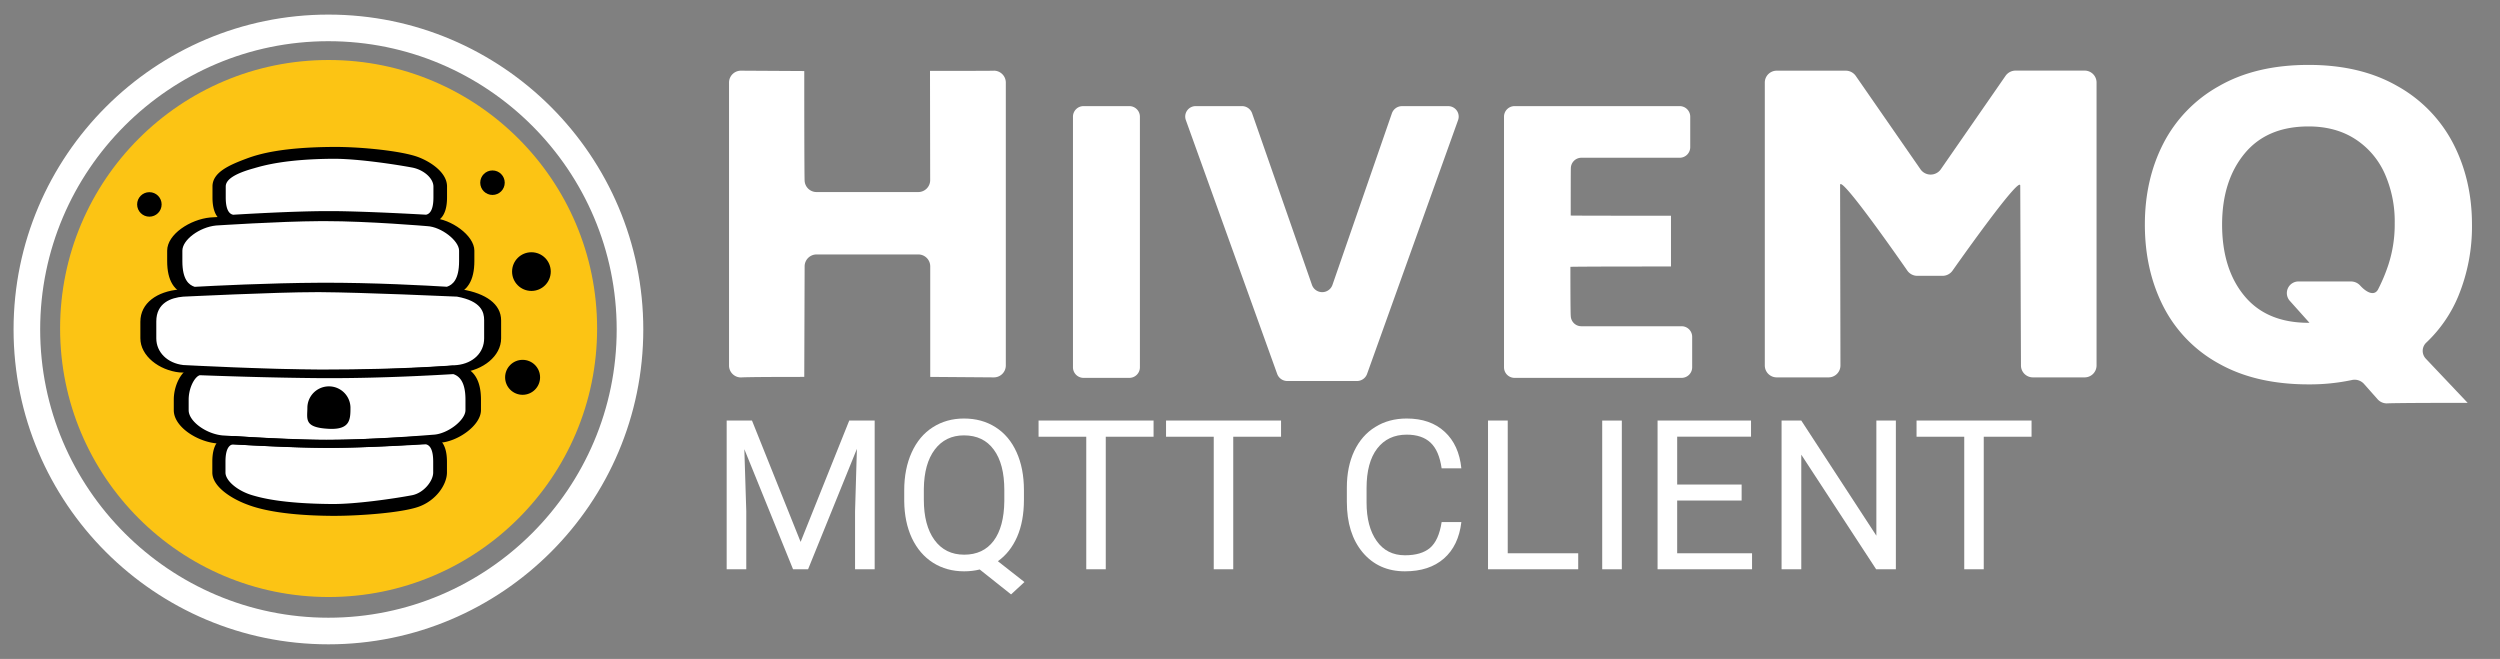 <svg id="Logos" version="1.1" viewBox="0 0 1290 340" xmlns="http://www.w3.org/2000/svg"><rect x="0" y="0" width="1290" height="340" fill="#808080" stroke="none"/><defs><style>.cls-1{fill:#fff;}.cls-7{fill:#fcc414;}</style></defs><title>HiveMQ CLI neg</title><path class="cls-1" d="M519,42.47V188.73a6.16,6.16,0,0,1-6.27,6L480,194.48c0-57.13,0-57.18,0-57.18a6.15,6.15,0,0,0-6.26-6H421.46a6.16,6.16,0,0,0-6.27,6L415,194.48c-31.16,0-32.56.28-32.56.28a6.15,6.15,0,0,1-6.26-6V42.47a6.15,6.15,0,0,1,6.26-6l32.56.19c0,55.24.18,56.44.18,56.44a6.16,6.16,0,0,0,6.27,6h52.26a6.15,6.15,0,0,0,6.26-6l-.09-56.52c36.52,0,32.83-.11,32.83-.11A6.16,6.16,0,0,1,519,42.47Z"/><path class="cls-1" d="M559.2,54.76h23.45a5.45,5.45,0,0,1,5.54,5.35V189.63a5.45,5.45,0,0,1-5.54,5.35H559.2a5.46,5.46,0,0,1-5.55-5.35V60.11A5.46,5.46,0,0,1,559.2,54.76Z"/><path class="cls-1" d="M752.41,61.86,705.39,193a5.54,5.54,0,0,1-5.25,3.6H664.29a5.54,5.54,0,0,1-5.24-3.59L611.86,61.86a5.38,5.38,0,0,1,5.24-7.1h23.71a5.53,5.53,0,0,1,5.26,3.65L677,147.09a5.61,5.61,0,0,0,10.52,0l30.71-88.66a5.54,5.54,0,0,1,5.26-3.66h23.72A5.39,5.39,0,0,1,752.41,61.86Z"/><path class="cls-1" d="M873.16,173.69v15.94a5.46,5.46,0,0,1-5.55,5.35h-86a5.45,5.45,0,0,1-5.54-5.35V60.11a5.45,5.45,0,0,1,5.54-5.35h85a5.46,5.46,0,0,1,5.55,5.35V76.05a5.46,5.46,0,0,1-5.55,5.35h-50.5a5.45,5.45,0,0,0-5.55,5.35s-.07-.08-.07,24.47c0,0-.7.1,51.74.1l0,26.19c-54.14,0-51.9.19-51.9.19,0,25.74.19,25.29.19,25.29a5.45,5.45,0,0,0,5.55,5.35h51.46A5.46,5.46,0,0,1,873.16,173.69Z"/><path class="cls-1" d="M1081.82,42.47V188.73a6.15,6.15,0,0,1-6.26,6h-26.47a6.16,6.16,0,0,1-6.27-6l-.37-92.92c0-5.93-35,43.92-35,43.92a6.34,6.34,0,0,1-5.16,2.6h-12.9a6.32,6.32,0,0,1-5.18-2.64s-34.72-50.17-34.72-44.22l.18,93.26a6.15,6.15,0,0,1-6.26,6H916.9a6.15,6.15,0,0,1-6.26-6V42.47a6.15,6.15,0,0,1,6.26-6h35.46a6.33,6.33,0,0,1,5.21,2.69L991,87.4a6.4,6.4,0,0,0,10.42,0l33.45-48.28a6.33,6.33,0,0,1,5.21-2.69h35.46A6.15,6.15,0,0,1,1081.82,42.47Z"/><path class="cls-1" d="M1268.5,152.78a69.55,69.55,0,0,1-16.53,24,5.84,5.84,0,0,0-.28,8.26l21.62,22.83c-39.5,0-41.69.28-41.69.28a6.37,6.37,0,0,1-4.76-2.11l-7.09-8a6.51,6.51,0,0,0-6.28-1.93,104.48,104.48,0,0,1-22.24,2.23q-27.3,0-46.37-10.76a69.65,69.65,0,0,1-28.6-29.45q-9.54-18.71-9.53-42.3,0-23.19,9.53-41.78a71.1,71.1,0,0,1,28.6-29.56q19.06-11,46.37-11,26.87,0,45.94,11a71.68,71.68,0,0,1,28.71,29.66q9.63,18.7,9.64,41.68A94.35,94.35,0,0,1,1268.5,152.78Zm-110.4-.11q11.48,13.91,33.15,13.9h.44l-10.14-11.33a6,6,0,0,1,4.75-10h26.8a6.38,6.38,0,0,1,4.73,2.08h0c2.81,3.12,7,5.78,9.16,2.19a88.09,88.09,0,0,0,5.43-12.94,67,67,0,0,0,3.25-21.41,60.64,60.64,0,0,0-5.2-25.69,41.1,41.1,0,0,0-15.27-17.76q-10.08-6.47-24-6.47-21.45,0-33,14t-11.6,36.56Q1146.61,138.79,1158.1,152.67Z"/><g transform="translate(366.05 293.75)" fill="#fff" aria-label="MQTT CLIENT"><path d="m21.978-76.739 25.088 62.614 25.088-62.614h13.124v76.739h-10.119v-29.884l0.949-32.256-25.193 62.139h-7.748l-25.14-61.981 1.001 32.097v29.884h-10.119v-76.739z" fill="#fff"/><path d="m162.3-35.892q0 11.121-3.531 19.185-3.531 8.011-9.909 12.544l13.703 10.752-6.904 6.377-16.18-12.86q-3.795 0.949-8.011 0.949-9.065 0-16.075-4.427-7.01-4.48-10.91-12.702-3.848-8.275-3.953-19.132v-5.534q0-11.068 3.848-19.554t10.857-12.965q7.062-4.533 16.128-4.533 9.276 0 16.286 4.48 7.062 4.48 10.857 12.913 3.795 8.38 3.795 19.606zm-10.119-4.954q0-13.545-5.429-20.871-5.376-7.379-15.39-7.379-9.54 0-15.074 7.326-5.481 7.273-5.639 20.239v5.639q0 13.176 5.481 20.766 5.534 7.59 15.337 7.59 9.803 0 15.179-7.115 5.376-7.168 5.534-20.502z"/><path d="m229.19-68.411h-24.666v68.411h-10.067v-68.411h-24.613v-8.327h59.346z"/><path d="m294.97-68.411h-24.666v68.411h-10.067v-68.411h-24.613v-8.327h59.346z"/><path d="m388.01-24.35q-1.423 12.175-9.013 18.816-7.537 6.588-20.081 6.588-13.598 0-21.82-9.75-8.169-9.75-8.169-26.089v-7.379q0-10.699 3.795-18.816 3.848-8.117 10.857-12.438 7.01-4.375 16.233-4.375 12.228 0 19.606 6.852 7.379 6.799 8.591 18.868h-10.172q-1.318-9.171-5.745-13.282-4.375-4.111-12.28-4.111-9.698 0-15.232 7.168-5.481 7.168-5.481 20.397v7.431q0 12.491 5.218 19.87 5.218 7.379 14.599 7.379 8.433 0 12.913-3.795 4.533-3.848 6.008-13.334z" style=""/><path d="m411.94-8.275h36.367v8.275h-46.539v-76.739h10.172z" style=""/><path d="m470.81 0h-10.119v-76.739h10.119z" style=""/><path d="m532.63-35.471h-33.257v27.196h38.633v8.275h-48.752v-76.739h48.225v8.327h-38.106v24.666h33.257z" style=""/><path d="m612.22 0h-10.172l-38.633-59.135v59.135h-10.172v-76.739h10.172l38.738 59.399v-59.399h10.067z"/><path d="m682.23-68.411h-24.666v68.411h-10.067v-68.411h-24.613v-8.327h59.346z"/></g><circle class="cls-7" cx="169.56" cy="169.51" r="138.55"/><path class="cls-1" d="M169.47,332.47C79.88,332.47,7,259.59,7,170S79.88,7.53,169.47,7.53,331.94,80.41,331.94,170,259.05,332.47,169.47,332.47Zm0-311.21C87.46,21.26,20.73,88,20.73,170S87.46,318.74,169.47,318.74,318.21,252,318.21,170,251.48,21.26,169.47,21.26Z"/><path class="cls-1" d="m233.73 190.05s-25 2.28-68 2.28c-27.54 0-70.41-2.28-70.41-2.28-8.52-1-15.54-7-15.54-15.53v-8.52c0-8.54 5.59-13.71 15.54-14.56 0 0 46.16-2.27 67.21-2.27s71.22 2.27 71.22 2.27c9 1.61 18.54 5.37 18.54 13.91v9.2c-0.02 8.51-9.61 14.55-18.56 15.5z"/><path class="cls-1" d="m230.27 150.25s-33.67-2.43-64.89-2.28-64.62 2.28-64.62 2.28c-6.76-1.63-8.76-7.86-8.76-15.48v-5.41c0-7.11 10.22-14.17 19.31-15.05 0 0 33.61-2.28 56.37-2.28s52.93 2.6 52.93 2.6c8 0.41 18.35 8.14 18.38 14.73v5.41c0.01 7.62-1.99 13.85-8.72 15.48z"/><path class="cls-1" d="m218.72 114s-27.31-1.72-46.34-1.94-51 1.94-51 1.94c-5.41 0-7-5-7-11.1v-5.68c0-5.7 7.5-8.94 15.3-11.18 4.58-1.3 15.87-5 41.93-5.19 12.83-0.09 33 3 41.44 4.56 7.13 1.34 12.64 6.54 12.66 11.81v5.64c0.02 6.14-1.58 11.14-6.99 11.14z"/><path class="cls-1" d="m233.52 189.81s-33.68 2.43-64.89 2.27-64.63-1.63-64.63-1.63c-4.45-0.4-8.73 7.21-8.73 14.83v5.42c0 7.11 10.22 14.17 19.31 15.05 0 0 33.61 2.27 56.37 2.27s52.92-2.6 52.92-2.6c8-0.41 18.36-8.14 18.39-14.72v-5.42c0-7.62-2-13.85-8.74-15.47z"/><path class="cls-1" d="m218.61 226.09s-27.31 1.72-46.35 1.95-51-1.95-51-1.95c-5.4 0-7 5-7 11.1v5.64c0 5.7 7.61 11.48 15.48 13.76 4.57 1.32 15.37 4.37 41.43 4.56 12.82 0.09 33.3-3 41.76-4.56 7.13-1.34 12.63-8.48 12.66-13.76v-5.64c0.03-6.1-1.59-11.1-6.98-11.1z"/><path d="M238.55,149.36l-.26,0c-.52,0-49.8-2.14-72.77-2.27h-2.11c-21.89,0-70.19,2.26-70.74,2.28-11.59.95-20.24,7-20.24,16.64v8.55c0,9.08,9.65,16.49,20.19,17.61h.11c.44,0,44.12,2.21,72.79,2.28h1.25c44.77,0,71.34-2.26,71.61-2.28h0c10.71-1.09,20.2-8.33,20.2-17.61v-9.2C258.6,156.78,250.52,151.4,238.55,149.36Zm-73.27,41.32c-27.34-.06-68.81-2.22-70.69-2.32-8.21-.94-13.94-6.6-13.94-13.77v-8.74c0-9.58,7.59-12.24,13.87-12.78.47,0,47.36-2.32,68.62-2.32h2.2c21.73.14,67.56,2.18,70.48,2.31,12.55,2.3,14,8,14,12.12v9.41c0,7.34-5.62,12.88-14,13.78-.75.06-26.39,2.31-69.37,2.31Z"/><path d="M223.56,112.56c-.32,0-32-2.6-55.75-2.61h-2.3c-23.61.13-56.68,2.25-57.08,2.27-10.25,1-22.17,8.63-22.17,17.13v5.41c0,10,3.63,15.87,10.79,17.51l.29.06h.3l2.35-.14.28.08.31.08.31,0c.33,0,33.71-2.12,64.5-2.27s64.4,2.24,64.73,2.26l.33,0,.31-.08.33-.09,2.28.14.31,0,.3-.07c7.16-1.64,10.79-7.53,10.79-17.51v-5.42C244.74,121.38,232.56,113,223.56,112.56Zm-58.2,33.33c-26.91.13-55.67,1.6-64.92,2.11-2.93-.95-6.34-3.61-6.34-13.23v-5.41c0-5.6,8.8-12.14,17.37-13,.33,0,31.69-2.12,54-2.26h2.22c22.41,0,52.42,2.56,52.79,2.59,7.19.37,16.39,7.47,16.41,12.65v5.41c0,9.55-3.36,12.24-6.28,13.21C221.4,147.4,192.36,145.76,165.36,145.89Z"/><path d="M216.1,81.17c-8.4-3.28-30.06-5.47-44.29-5.35-26,.18-37.9,3.51-44.56,6C118,85.27,109.65,89,109.64,96.22v5.64c0,10.9,5.14,13.18,9.44,13.18h.14l1-.07a8.88,8.88,0,0,0,1.15.07h.14c.32,0,32.07-2.16,50.8-1.94s46,1.92,46.24,1.94h.13c.4,0,.8,0,1.2-.07l1.23.07h.12c4.31,0,9.44-2.28,9.44-13.18V96.21C230.68,89.31,222.82,83.79,216.1,81.17Zm-43.47,27.76H167.9c-17.5.09-41.6,1.51-47.57,1.88-1.6-.31-3.85-1.79-3.85-8.94V96.22c0-3.52,4.52-6.52,13.8-9.18l.78-.22c4.85-1.41,16.19-4.71,40.59-4.89,13.41-.1,34.17,3.23,41,4.52,6,1.14,10.94,5.52,11,9.77v5.64c0,7.12-2.23,8.62-3.83,8.93C213.55,110.43,189.78,109.13,172.63,108.93Z"/><path d="m237.39 188.78l-0.3-0.07h-0.31l-2.42 0.16-0.35-0.11-0.32-0.07h-0.32c-0.31 0-29.73 2.12-58.7 2.27h-5.88-3.25c-29.91-0.23-61.12-1.59-61.35-1.6a5.81 5.81 0 0 0 -1.5 0.07l-1.59-0.07a7.63 7.63 0 0 0 -5.77 2.25c-3.39 3.12-5.66 9-5.66 14.65v5.42c0 8.49 11.92 16.18 22.22 17.13 0.33 0 30.34 1.93 53.59 2.23h5.42 0.32c23.71 0 55.43-2.58 55.68-2.6 9.06-0.44 21.25-8.83 21.28-16.8v-5.42c0-9.91-3.63-15.8-10.79-17.44zm-71.84 38.12c-22-0.29-50.52-2.21-50.77-2.22-8.63-0.84-17.43-7.39-17.43-13v-5.42c0-5.15 2.13-9.81 4.25-11.74a3.87 3.87 0 0 1 1.5 -0.91c7.94 0.3 35.64 1.31 62.39 1.51h3.13 2.9c26.06 0 53.33-1.53 62.4-2.08 2.91 1 6.26 3.67 6.26 13.19v5.41c0 5.19-9.23 12.28-16.49 12.66-0.3 0-30.24 2.58-52.64 2.59-1.77 0.05-3.62 0.03-5.5 0.01z"/><path d="m221.16 225h-0.16l-1.23 0.07c-0.4 0-0.8-0.07-1.2-0.07h-0.13c-0.27 0-27.47 1.72-46.24 2s-50.49-1.92-50.8-2h-0.15a11.43 11.43 0 0 0 -1.15 0.07l-1-0.07h-0.1c-4.31 0-9.44 2.29-9.44 13.19v5.64c0 7.12 9.48 13.26 17.6 16.35 3.76 1.43 15.21 5.79 44.23 6h1.08c13 0 34.7-1.57 43.48-4.68 9.15-3.23 14.65-11.52 14.68-17.67v-5.63c-0.03-10.9-5.16-13.2-9.47-13.2zm-52.87 6.12h0.42 3.8c17.16-0.19 40.93-1.5 47.2-1.86 1.6 0.32 3.82 1.82 3.82 8.94v5.63c0 4.37-4.91 10.58-10.95 11.72-9.56 1.79-29.23 4.64-41.37 4.52-26.05-0.19-36.81-3.31-40.86-4.48-7.71-2.23-14-7.5-14-11.76v-5.63c0-7.16 2.25-8.64 3.85-8.94 6.06 0.37 30.57 1.8 48.09 1.87z"/><path d="M180.84,210.15c0,6.14,0,11.66-11.12,11.12-13.13-.65-11.11-5-11.11-11.12a11.12,11.12,0,0,1,22.23,0Z"/><circle cx="77.08" cy="105.48" r="6.32"/><circle cx="254.12" cy="94.27" r="6.32"/><circle cx="274.21" cy="140.14" r="9.98"/><circle cx="269.66" cy="194.7" r="9.02"/></svg>
